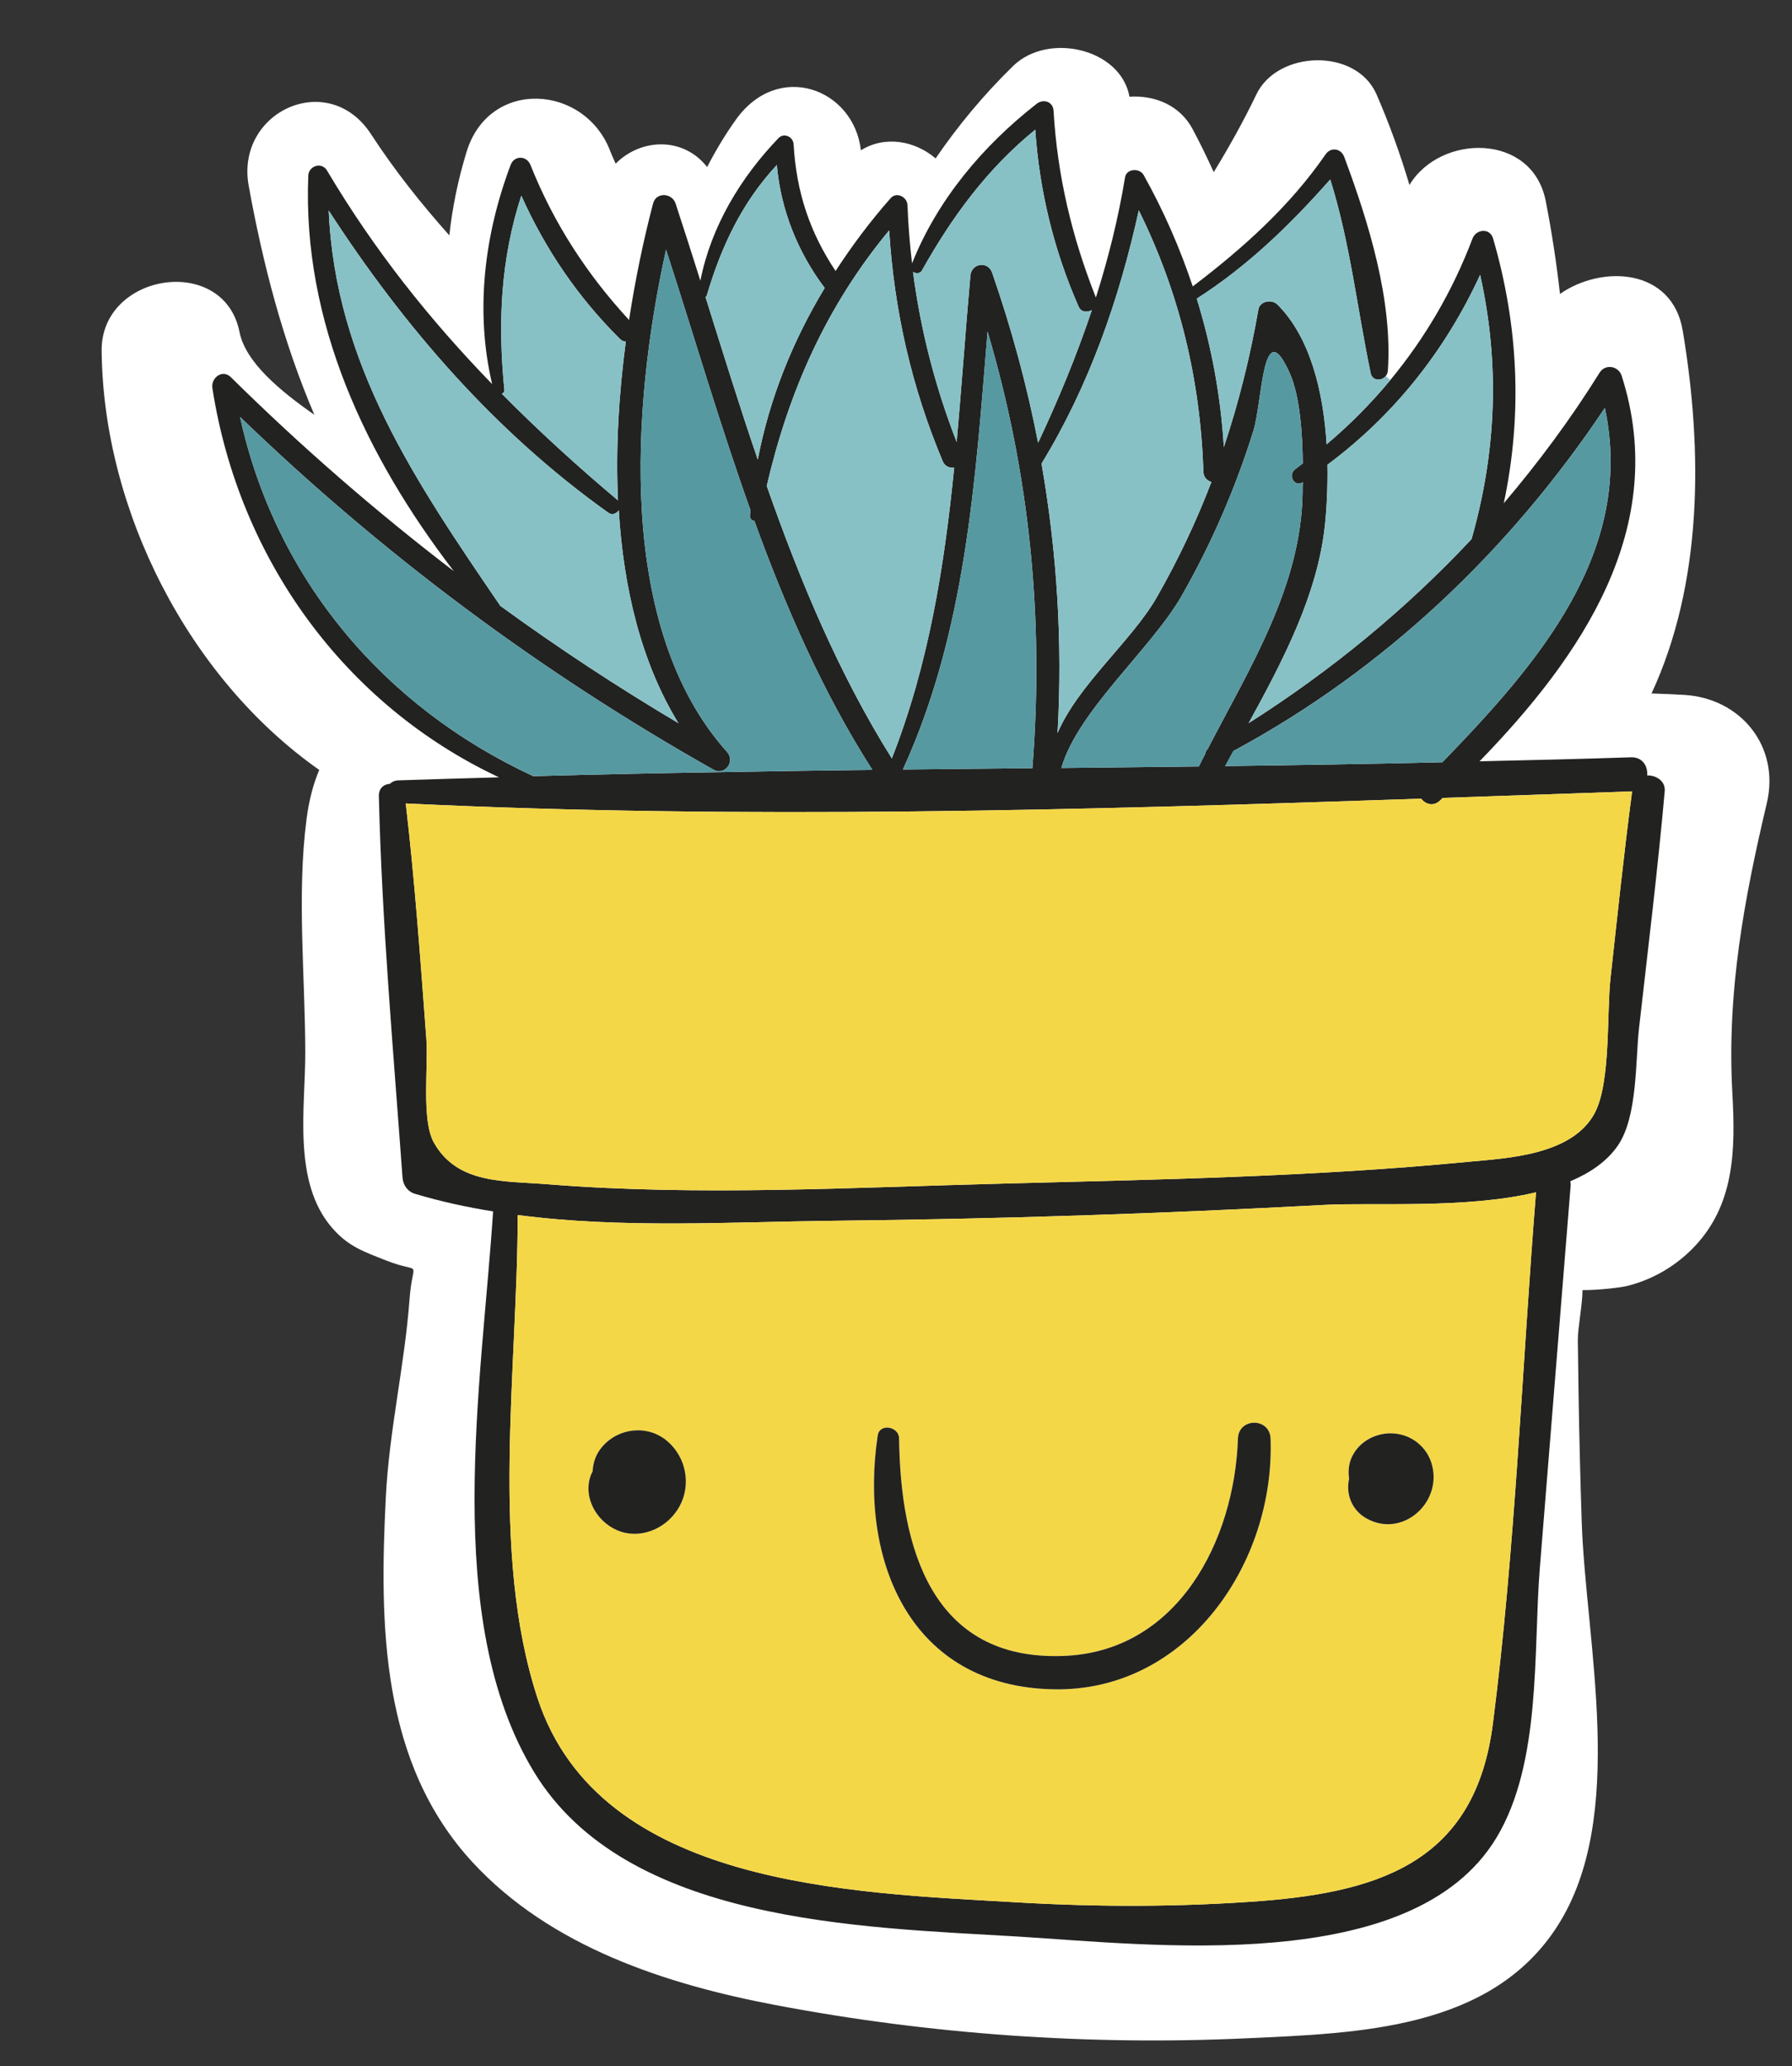 <?xml version="1.0" encoding="utf-8"?>
<!-- Generator: Adobe Illustrator 22.0.1, SVG Export Plug-In . SVG Version: 6.00 Build 0)  -->
<svg version="1.1" xmlns="http://www.w3.org/2000/svg" xmlns:xlink="http://www.w3.org/1999/xlink" x="0px" y="0px"
	 viewBox="0 0 93.971 108.331" enable-background="new 0 0 93.971 108.331" xml:space="preserve">
<rect x="0" y="0" width="93.971" height="108.331" fill="#333333" stroke="none"/>
<g id="BACKGROUND">
</g>
<g id="OBJECTS">
	<g>
		<path fill="#FFFFFF" d="M88.332,36.438c-0.577-0.035-1.152-0.059-1.727-0.077c2.667-5.748,2.705-12.65,1.636-19.023
			c-0.549-3.275-4.225-3.47-6.437-1.925c-0.182-1.622-0.428-3.244-0.748-4.876c-0.704-3.586-5.526-3.528-7.145-0.839
			c-0.478-1.605-1.048-3.189-1.726-4.747c-1.068-2.454-5.189-2.321-6.302,0c-0.671,1.4-1.429,2.753-2.236,4.076
			c-0.341-0.754-0.706-1.502-1.098-2.242C61.869,5.5,60.536,4.985,59.23,5.072c-0.464-2.544-4.279-3.391-6.099-1.616
			c-1.54,1.503-2.889,3.124-4.067,4.85c-1.079-0.921-2.646-1.217-3.919-0.425c-0.371-3.232-4.322-4.719-6.546-1.62
			c-0.575,0.801-1.072,1.639-1.518,2.499c-1.214-1.568-3.436-1.545-4.797-0.179c-0.086-0.212-0.19-0.409-0.271-0.625
			c-1.317-3.536-6.353-3.88-7.544,0c-0.449,1.464-0.749,2.929-0.906,4.386c-1.485-1.666-2.877-3.416-4.108-5.308
			c-2.235-3.434-7.117-1.181-6.414,2.704c0.733,4.054,1.8,8.178,3.444,12.011c-1.811-1.259-3.613-2.763-3.925-4.338
			C11.744,13.297,5.29,14.3,5.33,18.391c0.082,8.405,4.584,17.189,11.411,21.98c-0.307,0.721-0.535,1.571-0.666,2.578
			c-0.516,3.966-0.072,8.252-0.067,12.25c0.003,2.904-0.674,6.76,1.392,9.166c0.85,0.99,1.674,1.265,2.848,1.727
			c1.97,0.776,1.394-0.208,1.228,2.033c-0.257,3.465-1.068,6.875-1.244,10.377c-0.336,6.692-0.279,13.926,4.56,19.158
			c4.087,4.419,10.114,6.38,15.867,7.473c8.122,1.543,16.482,2.128,24.736,1.743c5.804-0.271,12.763-0.44,16.259-5.859
			c3.712-5.754,1.497-14.89,1.288-21.261c-0.073-2.211-0.127-4.423-0.163-6.635c-0.016-0.948-0.029-1.896-0.039-2.844
			c-0.006-0.655,0.243-1.851,0.245-2.631c0.864,0.005,2.017-0.138,2.33-0.215c1.291-0.319,2.459-0.986,3.395-1.917
			c2.277-2.267,2.297-5.223,2.132-8.218c-0.289-5.256,0.605-10.096,1.809-15.186C93.351,39.148,91.293,36.619,88.332,36.438z"/>
		<g>
			<path fill="#222221" d="M86.377,40.659c0.47-0.01,0.96,0.29,0.92,0.82c-0.37,4.16-0.88,8.3-1.35,12.45
				c-0.19,1.71-0.07,4.63-1.11,6.14c-0.57,0.83-1.45,1.43-2.49,1.87c0,0.06,0.02,0.11,0.02,0.18c-0.54,6.7-1.08,13.4-1.62,20.1
				c-0.35,4.36,0.1,10.21-2.28,14.15c-4.41,7.29-18.14,5.59-25.14,5.17c-8.21-0.49-20.5-0.7-25.32-8.62
				c-4.88-8.02-2.73-20.4-2.15-29.4c-1.38-0.22-2.75-0.52-4.09-0.92c-0.4-0.12-0.63-0.46-0.66-0.86
				c-0.48-6.65-1.08-13.32-1.24-19.99c-0.01-0.43,0.27-0.63,0.58-0.65c0.1-0.1,0.24-0.17,0.42-0.18c1.77-0.06,3.53-0.11,5.3-0.16
				c-8.09-3.8-13.64-11.45-15.03-20.41c-0.08-0.54,0.53-1.01,0.97-0.57c3.7,3.65,7.6,7.04,11.69,10.17c-4.6-6-7.95-13.05-7.63-20.74
				c0.02-0.52,0.71-0.73,0.98-0.27c2.48,4.18,5.39,7.83,8.66,11.2c-0.9-3.83-0.41-7.83,0.97-11.49c0.19-0.51,0.84-0.5,1.04,0
				c1.22,3.06,2.95,5.72,5.17,8.13c0.33-2.16,0.77-4.24,1.26-6.11c0.16-0.61,0.99-0.56,1.18,0c0.44,1.34,0.87,2.69,1.3,4.05
				c0.56-2.84,2.11-5.41,4.1-7.48c0.29-0.3,0.77-0.06,0.79,0.33c0.14,2.49,0.85,4.62,2.2,6.64c0.87-1.34,1.83-2.62,2.89-3.82
				c0.31-0.35,0.86-0.06,0.88,0.36c0.04,1.03,0.12,2.05,0.24,3.06c1.33-3.34,3.73-6.18,6.54-8.37c0.35-0.27,0.85-0.11,0.88,0.36
				c0.2,3.42,0.96,6.62,2.22,9.8c0.65-2.04,1.17-4.12,1.53-6.3c0.07-0.46,0.76-0.5,0.97-0.13c1.06,1.89,1.91,3.85,2.58,5.85
				c2.63-2,5.07-4.18,6.97-6.93c0.27-0.39,0.8-0.31,0.97,0.13c1.28,3.43,2.55,7.52,2.29,11.23c-0.01,0.11-0.05,0.19-0.11,0.27
				c-0.21,0.26-0.7,0.27-0.79-0.15c-0.72-3.45-1.07-6.8-2.12-10.16c-2.09,2.37-4.34,4.55-7,6.25c0.78,2.52,1.26,5.12,1.42,7.79
				c0.78-2.34,1.38-4.74,1.81-7.21c0.07-0.46,0.71-0.56,1-0.27c1.72,1.71,2.41,4.57,2.58,7.33c1.23-1.04,2.34-2.16,3.34-3.37
				c1.81-2.19,3.26-4.65,4.31-7.42c0.19-0.5,0.92-0.57,1.08,0c1.34,4.6,1.54,9.26,0.56,13.88c1.81-2.13,3.5-4.4,5.02-6.84
				c0.29-0.48,0.99-0.37,1.16,0.15c2.55,7.95-2.12,14.73-7.45,20.22c2.65-0.06,5.29-0.12,7.94-0.21
				C86.137,39.689,86.417,40.179,86.377,40.659z M85.587,41.489c-0.02,0-0.04,0.01-0.06,0.01c-3.29,0.11-6.58,0.23-9.88,0.34
				c-0.04,0.05-0.09,0.1-0.14,0.14c-0.34,0.33-0.76,0.19-0.98-0.1c-17.73,0.6-35.56,1.1-53.25,0.25c0.48,4.1,0.77,8.22,1.08,12.34
				c0.11,1.46-0.27,4.27,0.4,5.45c1.24,2.19,3.68,1.99,6,2.18c7.9,0.63,16.01,0.16,23.93-0.04c8.08-0.21,16.25-0.36,24.3-1.14
				c2.05-0.19,5.46-0.34,6.64-2.56c0.85-1.61,0.62-5.21,0.83-7.1C84.817,47.999,85.157,44.739,85.587,41.489z M75.637,39.969
				c5-5.16,10.13-11.05,8.52-18.58c-4.99,7.47-11.55,13.72-19.48,17.99c-0.14,0.26-0.29,0.53-0.43,0.79
				C68.047,40.119,71.837,40.059,75.637,39.969z M78.287,90.369c1.18-9.2,1.52-18.6,2.26-27.85c-3.7,0.88-8.49,0.52-11.11,0.66
				c-8.53,0.46-17.08,0.74-25.63,0.83c-5.48,0.06-11.17,0.42-16.66-0.3c0,8.07-1.48,17.68,1.05,25.36
				c3.26,9.86,16.42,10.17,25.13,10.68c4.25,0.25,8.54,0.25,12.79-0.07C72.637,99.179,77.387,97.439,78.287,90.369z M77.167,28.269
				c1.32-4.64,1.48-9.23,0.45-13.86c-1.82,3.96-4.51,7.36-8.01,9.96c0.02,1.14-0.03,2.23-0.13,3.18c-0.39,3.64-2.2,7.09-4,10.37
				C69.817,35.159,73.717,31.949,77.167,28.269z M68.307,25.829c0-0.17,0-0.35,0.01-0.54h-0.01c-0.43,0.28-0.79-0.39-0.39-0.68
				c0.13-0.1,0.26-0.21,0.4-0.31c-0.02-1.61-0.15-3.5-0.67-4.7c-1.45-3.29-1.44,1.45-1.92,2.99c-0.94,3.01-2.2,5.92-3.76,8.65
				c-1.59,2.78-5.44,6.01-6.31,9.03c2.4-0.03,4.8-0.05,7.21-0.08c0.11-0.23,0.23-0.46,0.35-0.69c0-0.08,0.04-0.15,0.11-0.22
				C65.537,35.009,68.237,30.739,68.307,25.829z M63.527,25.269c-0.22-0.06-0.41-0.23-0.42-0.52c-0.16-4.85-1.26-9.41-3.39-13.72
				c-1.02,4.65-2.61,9.21-5.1,13.28c0.81,4.64,1.11,9.35,0.84,14.13c1.07-2.52,3.87-4.82,5.18-7.08
				C61.767,29.389,62.727,27.359,63.527,25.269z M57.257,16.259c-0.24,0.13-0.56,0.12-0.69-0.17c-1.3-2.95-2.06-6.08-2.28-9.29
				c-2.51,2.05-4.34,4.53-5.94,7.38c-0.1,0.18-0.32,0.17-0.47,0.08c0.4,3.06,1.16,6.01,2.29,8.92c0.26-2.9,0.46-5.82,0.72-8.73
				c0.06-0.65,0.92-0.78,1.14-0.15c1.02,2.94,1.83,5.92,2.41,8.92C55.517,20.919,56.467,18.619,57.257,16.259z M54.137,40.279
				c0.62-7.82-0.14-15.43-2.35-22.89c-0.64,7.82-1.14,15.75-4.44,22.96C49.607,40.329,51.877,40.299,54.137,40.279z M50.037,24.519
				c-0.23,0.03-0.49-0.06-0.6-0.33c-1.64-3.9-2.55-7.93-2.81-12.11c-3.29,3.97-5.26,8.42-6.42,13.4c1.75,4.99,3.78,9.85,6.56,14.29
				C48.697,34.859,49.517,29.719,50.037,24.519z M37.707,40.489c2.68-0.05,5.36-0.09,8.04-0.12c-2.59-4.05-4.53-8.49-6.19-13.06
				c-0.13-0.02-0.24-0.11-0.23-0.26c0-0.1,0.02-0.19,0.03-0.29c-1.62-4.53-2.97-9.17-4.43-13.67c-1.83,8.31-2.59,19.88,3.2,26.34
				c0.37,0.42,0.04,1.01-0.42,1.01c-0.09,0-0.19-0.02-0.29-0.08c-9.06-5.11-17.36-11.29-24.83-18.5c1.85,8.46,7.5,15.19,15.38,18.84
				C31.207,40.609,34.457,40.539,37.707,40.489z M43.247,15.099c-1.42-1.88-2.31-4.12-2.51-6.45c-1.81,1.95-2.9,4.23-3.67,6.83
				c-0.01,0.05-0.05,0.07-0.07,0.1c0.89,2.83,1.77,5.69,2.74,8.52C40.347,20.909,41.567,17.879,43.247,15.099z M35.577,37.919
				c-1.97-3.21-2.88-7.11-3.13-11.16c-0.12,0.17-0.34,0.27-0.54,0.13c-5.94-4.23-10.73-9.76-14.67-15.85
				c0.35,8.07,4.56,14.22,9,20.73C29.247,33.959,32.357,36.009,35.577,37.919z M32.817,17.909c-0.11,0-0.21-0.04-0.31-0.14
				c-2.2-2.18-3.91-4.7-5.17-7.51c-1.08,3.32-1.24,6.64-0.89,10.17c0.02,0.11-0.05,0.18-0.13,0.22c1.92,1.94,3.95,3.79,6.09,5.59
				C32.277,23.459,32.457,20.629,32.817,17.909z"/>
			<path fill="#F4D747" d="M85.527,41.499c0.02,0,0.04-0.01,0.06-0.01c-0.43,3.25-0.77,6.51-1.13,9.77
				c-0.21,1.89,0.02,5.49-0.83,7.1c-1.18,2.22-4.59,2.37-6.64,2.56c-8.05,0.78-16.22,0.93-24.3,1.14
				c-7.92,0.2-16.03,0.67-23.93,0.04c-2.32-0.19-4.76,0.01-6-2.18c-0.67-1.18-0.29-3.99-0.4-5.45c-0.31-4.12-0.6-8.24-1.08-12.34
				c17.69,0.85,35.52,0.35,53.25-0.25c0.22,0.29,0.64,0.43,0.98,0.1c0.05-0.04,0.1-0.09,0.14-0.14
				C78.947,41.729,82.237,41.609,85.527,41.499z"/>
			<path fill="#5799A1" d="M84.157,21.389c1.61,7.53-3.52,13.42-8.52,18.58c-3.8,0.09-7.59,0.15-11.39,0.2
				c0.14-0.26,0.29-0.53,0.43-0.79C72.607,35.109,79.167,28.859,84.157,21.389z"/>
			<path fill="#F4D747" d="M80.547,62.519c-0.74,9.25-1.08,18.65-2.26,27.85c-0.9,7.07-5.65,8.81-12.17,9.31
				c-4.25,0.32-8.54,0.32-12.79,0.07c-8.71-0.51-21.87-0.82-25.13-10.68c-2.53-7.68-1.05-17.29-1.05-25.36
				c5.49,0.72,11.18,0.36,16.66,0.3c8.55-0.09,17.1-0.37,25.63-0.83C72.057,63.039,76.847,63.399,80.547,62.519z M71.677,79.629
				c1.85,1.02,3.91-0.8,3.43-2.76c-0.23-0.97-1.07-1.66-2.07-1.71c-0.95-0.05-1.9,0.5-2.22,1.42c-0.1,0.31-0.12,0.63-0.07,0.95
				C70.557,78.369,70.907,79.209,71.677,79.629z M55.257,88.579c7,0.13,11.61-6.63,11.37-13.15c-0.04-1.1-1.67-1.11-1.71,0
				c-0.18,5.33-3.14,11.19-9.17,11.4c-6.92,0.25-8.53-5.72-8.6-11.41c-0.01-0.62-1.02-0.81-1.12-0.15
				C45.037,81.839,47.727,88.439,55.257,88.579z M35.637,78.979c0.62-1.14,0.34-2.57-0.64-3.41c-1.01-0.87-2.53-0.72-3.4,0.27
				c-0.34,0.38-0.5,0.85-0.52,1.31c-0.05,0.1-0.1,0.2-0.13,0.31c-0.37,1.21,0.47,2.49,1.63,2.86
				C33.767,80.689,35.047,80.059,35.637,78.979z"/>
			<path fill="#87C1C5" d="M77.617,14.409c1.03,4.63,0.87,9.22-0.45,13.86c-3.45,3.68-7.35,6.89-11.69,9.65
				c1.8-3.28,3.61-6.73,4-10.37c0.1-0.95,0.15-2.04,0.13-3.18C73.107,21.769,75.797,18.369,77.617,14.409z"/>
			<path fill="#222221" d="M75.107,76.869c0.48,1.96-1.58,3.78-3.43,2.76c-0.77-0.42-1.12-1.26-0.93-2.1
				c-0.05-0.32-0.03-0.64,0.07-0.95c0.32-0.92,1.27-1.47,2.22-1.42C74.037,75.209,74.877,75.899,75.107,76.869z"/>
			<path fill="#87C1C5" d="M72.667,19.719l0.24,0.21c-1,1.21-2.11,2.33-3.34,3.37c-0.17-2.76-0.86-5.62-2.58-7.33
				c-0.29-0.29-0.93-0.19-1,0.27c-0.43,2.47-1.03,4.87-1.81,7.21c-0.16-2.67-0.64-5.27-1.42-7.79c2.66-1.7,4.91-3.88,7-6.25
				c1.05,3.36,1.4,6.71,2.12,10.16C71.967,19.989,72.457,19.979,72.667,19.719z"/>
			<path fill="#5799A1" d="M68.317,25.289c-0.01,0.19-0.01,0.37-0.01,0.54c-0.07,4.91-2.77,9.18-4.98,13.45
				c-0.07,0.07-0.11,0.14-0.11,0.22c-0.12,0.23-0.24,0.46-0.35,0.69c-2.41,0.03-4.81,0.05-7.21,0.08c0.87-3.02,4.72-6.25,6.31-9.03
				c1.56-2.73,2.82-5.64,3.76-8.65c0.48-1.54,0.47-6.28,1.92-2.99c0.52,1.2,0.65,3.09,0.67,4.7c-0.14,0.1-0.27,0.21-0.4,0.31
				c-0.4,0.29-0.04,0.96,0.39,0.68H68.317z"/>
			<path fill="#222221" d="M66.627,75.429c0.24,6.52-4.37,13.28-11.37,13.15c-7.53-0.14-10.22-6.74-9.23-13.31
				c0.1-0.66,1.11-0.47,1.12,0.15c0.07,5.69,1.68,11.66,8.6,11.41c6.03-0.21,8.99-6.07,9.17-11.4
				C64.957,74.319,66.587,74.329,66.627,75.429z"/>
			<path fill="#87C1C5" d="M63.107,24.749c0.01,0.29,0.2,0.46,0.42,0.52c-0.8,2.09-1.76,4.12-2.89,6.09
				c-1.31,2.26-4.11,4.56-5.18,7.08c0.27-4.78-0.03-9.49-0.84-14.13c2.49-4.07,4.08-8.63,5.1-13.28
				C61.847,15.339,62.947,19.899,63.107,24.749z"/>
			<path fill="#87C1C5" d="M56.567,16.089c0.13,0.29,0.45,0.3,0.69,0.17c-0.79,2.36-1.74,4.66-2.82,6.96
				c-0.58-3-1.39-5.98-2.41-8.92c-0.22-0.63-1.08-0.5-1.14,0.15c-0.26,2.91-0.46,5.83-0.72,8.73c-1.13-2.91-1.89-5.86-2.29-8.92
				c0.15,0.09,0.37,0.1,0.47-0.08c1.6-2.85,3.43-5.33,5.94-7.38C54.507,10.009,55.267,13.139,56.567,16.089z"/>
			<path fill="#5799A1" d="M51.787,17.389c2.21,7.46,2.97,15.07,2.35,22.89c-2.26,0.02-4.53,0.05-6.79,0.07
				C50.647,33.139,51.147,25.209,51.787,17.389z"/>
			<path fill="#87C1C5" d="M49.437,24.189c0.11,0.27,0.37,0.36,0.6,0.33c-0.52,5.2-1.34,10.34-3.27,15.25
				c-2.78-4.44-4.81-9.3-6.56-14.29c1.16-4.98,3.13-9.43,6.42-13.4C46.887,16.259,47.797,20.289,49.437,24.189z"/>
			<path fill="#5799A1" d="M45.747,40.369c-2.68,0.03-5.36,0.07-8.04,0.12v-0.05c0.46,0,0.79-0.59,0.42-1.01
				c-5.79-6.46-5.03-18.03-3.2-26.34c1.46,4.5,2.81,9.14,4.43,13.67c-0.01,0.1-0.03,0.19-0.03,0.29c-0.01,0.15,0.1,0.24,0.23,0.26
				C41.217,31.879,43.157,36.319,45.747,40.369z"/>
			<path fill="#87C1C5" d="M40.737,8.649c0.2,2.33,1.09,4.57,2.51,6.45c-1.68,2.78-2.9,5.81-3.51,9c-0.97-2.83-1.85-5.69-2.74-8.52
				c0.02-0.03,0.06-0.05,0.07-0.1C37.837,12.879,38.927,10.599,40.737,8.649z"/>
			<path fill="#5799A1" d="M37.707,40.439v0.05c-3.25,0.05-6.5,0.12-9.74,0.21c-7.88-3.65-13.53-10.38-15.38-18.84
				c7.47,7.21,15.77,13.39,24.83,18.5C37.517,40.419,37.617,40.439,37.707,40.439z"/>
			<path fill="#222221" d="M34.997,75.569c0.98,0.84,1.26,2.27,0.64,3.41c-0.59,1.08-1.87,1.71-3.06,1.34
				c-1.16-0.37-2-1.65-1.63-2.86c0.03-0.11,0.08-0.21,0.13-0.31c0.02-0.46,0.18-0.93,0.52-1.31
				C32.467,74.849,33.987,74.699,34.997,75.569z"/>
			<path fill="#87C1C5" d="M32.447,26.759c0.25,4.05,1.16,7.95,3.13,11.16c-3.22-1.91-6.33-3.96-9.34-6.15
				c-4.44-6.51-8.65-12.66-9-20.73c3.94,6.09,8.73,11.62,14.67,15.85C32.107,27.029,32.327,26.929,32.447,26.759z"/>
			<path fill="#87C1C5" d="M32.507,17.769c0.1,0.1,0.2,0.14,0.31,0.14c-0.36,2.72-0.54,5.55-0.41,8.33
				c-2.14-1.8-4.17-3.65-6.09-5.59c0.08-0.04,0.15-0.11,0.13-0.22c-0.35-3.53-0.19-6.85,0.89-10.17
				C28.597,13.069,30.307,15.589,32.507,17.769z"/>
		</g>
	</g>
</g>
<g id="TEXTURE">
</g>
<g id="DESIGNED_BY_FREEPIK">
</g>
</svg>
